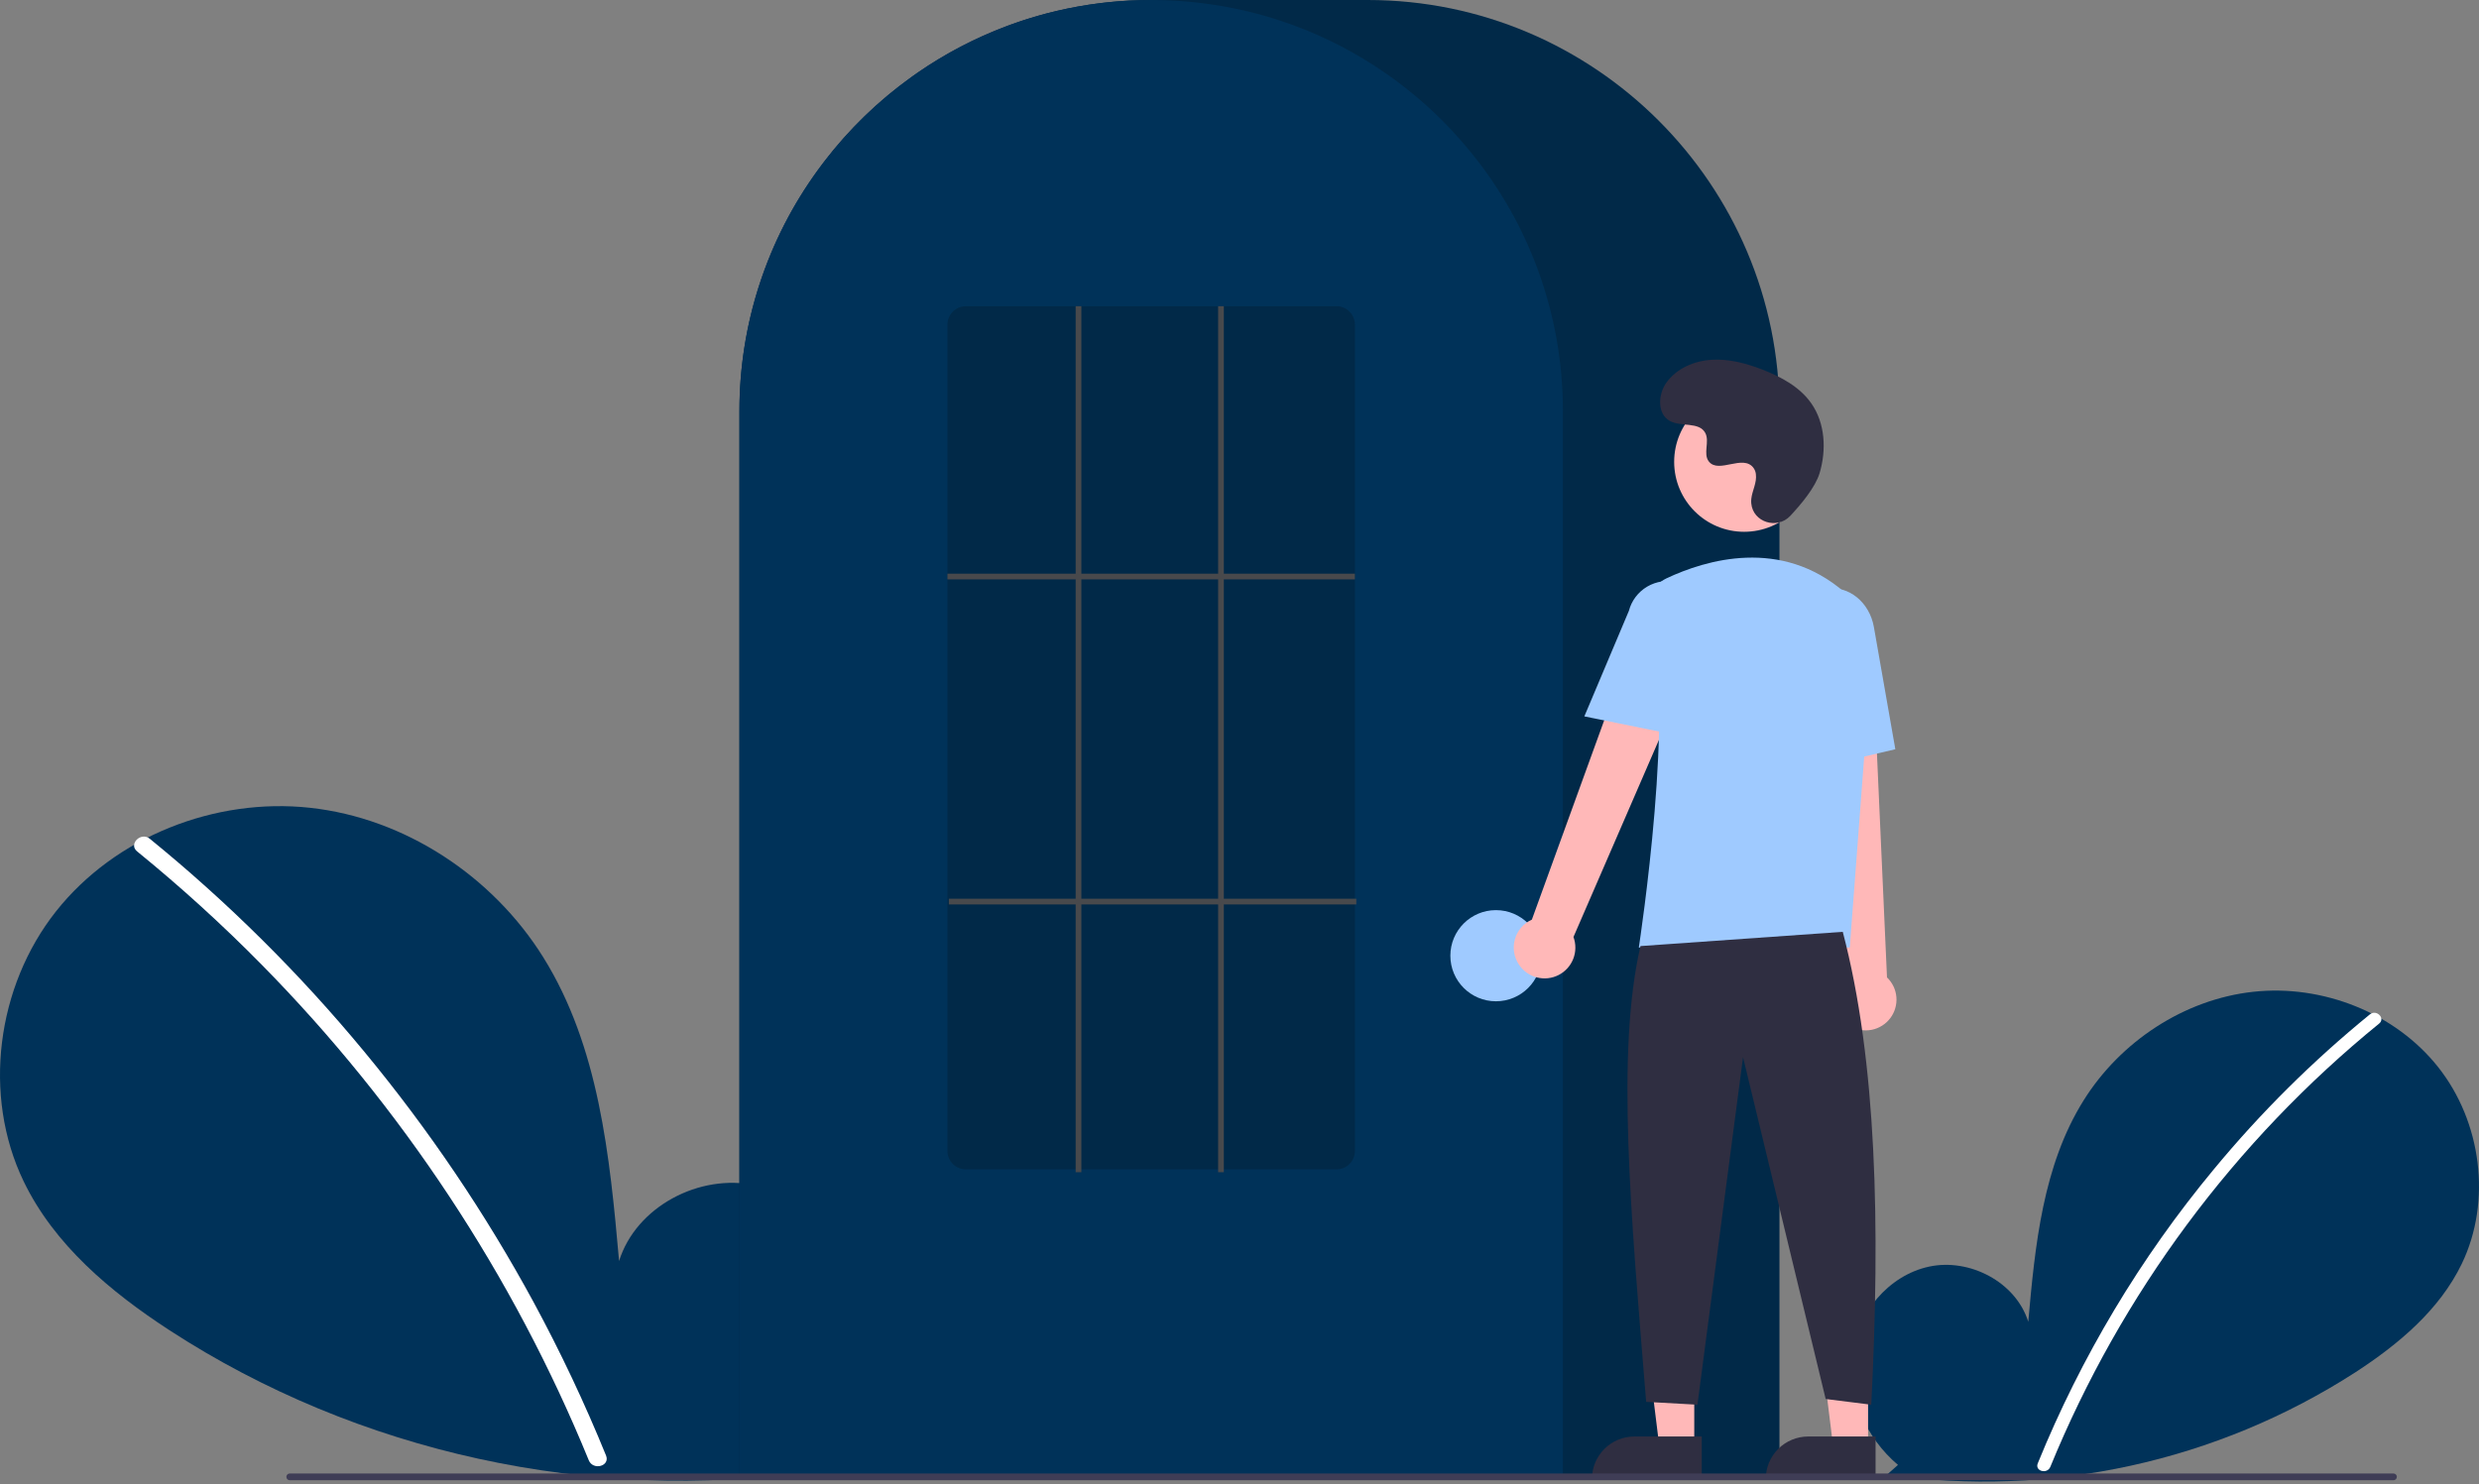 <svg width="870" height="521" viewBox="0 0 870 521" fill="none" xmlns="http://www.w3.org/2000/svg">
<rect x="0" y="0" width="870" height="521" fill="#808080" stroke="none"/>
<g clip-path="url(#clip0_34_28)">
<path d="M666.092 514.257C654.954 504.845 648.188 489.977 649.963 475.503C651.737 461.029 662.726 447.723 676.981 444.649C691.236 441.576 707.485 450.084 711.815 464.009C714.198 437.162 716.943 409.191 731.217 386.329C744.141 365.628 766.525 350.815 790.785 348.165C815.045 345.515 840.588 355.524 855.718 374.672C870.848 393.82 874.553 421.658 863.956 443.641C856.15 459.836 841.768 471.888 826.699 481.693C778.007 513.11 719.608 525.886 662.246 517.67L666.092 514.257Z" fill="#003259"/>
<path d="M831.728 356.079C811.71 372.383 793.346 390.619 776.902 410.521C751.166 441.562 730.34 476.364 715.15 513.715C714.038 516.44 718.462 517.626 719.562 514.931C744.416 454.228 784.093 400.724 834.963 359.314C837.248 357.454 833.993 354.234 831.728 356.079Z" fill="white"/>
<path d="M280.067 511.699C295.366 498.772 304.658 478.351 302.221 458.471C299.784 438.591 284.69 420.315 265.112 416.094C245.533 411.872 223.214 423.558 217.267 442.684C213.995 405.81 210.223 367.392 190.619 335.991C172.868 307.558 142.122 287.213 108.801 283.573C75.48 279.933 40.397 293.68 19.616 319.98C-1.165 346.28 -6.253 384.515 8.301 414.709C19.023 436.952 38.777 453.506 59.473 466.973C125.503 509.939 207.412 527.858 285.351 516.388" fill="#003259"/>
<path d="M52.567 294.442C80.061 316.836 105.284 341.883 127.871 369.219C150.461 396.527 170.349 425.961 187.257 457.109C196.707 474.582 205.196 492.557 212.687 510.956C214.214 514.698 208.137 516.327 206.627 512.626C193.359 480.191 176.944 449.133 157.618 419.899C138.385 390.772 116.373 363.578 91.889 338.701C78.041 324.637 63.43 311.346 48.123 298.886C44.985 296.331 49.455 291.908 52.567 294.442Z" fill="white"/>
<path d="M624.5 519H259.5V144.5C259.5 64.822 324.322 0 404 0H480C559.678 0 624.5 64.822 624.5 144.5V519Z" fill="#012948"/>
<path d="M548.5 519H259.5V144.5C259.42 113.969 269.088 84.21 287.096 59.556C287.76 58.651 288.422 57.758 289.104 56.874C297.815 45.451 308.18 35.39 319.859 27.024C320.518 26.544 321.181 26.072 321.853 25.601C331.625 18.838 342.196 13.31 353.325 9.142C353.986 8.891 354.659 8.64 355.332 8.399C365.397 4.807 375.83 2.347 386.44 1.063C387.098 0.974 387.773 0.903 388.448 0.833C398.787 -0.272 409.215 -0.272 419.554 0.833C420.227 0.903 420.902 0.974 421.568 1.064C432.175 2.348 442.606 4.808 452.668 8.399C453.341 8.64 454.014 8.891 454.677 9.142C465.669 13.258 476.115 18.703 485.783 25.358C486.455 25.819 487.127 26.291 487.79 26.763C494.336 31.436 500.485 36.641 506.173 42.327C510.735 46.887 514.986 51.748 518.898 56.877C519.578 57.758 520.24 58.651 520.903 59.554C538.911 84.209 548.58 113.969 548.5 144.5V519Z" fill="#003259"/>
<path d="M525 351.5C533.837 351.5 541 344.337 541 335.5C541 326.663 533.837 319.5 525 319.5C516.163 319.5 509 326.663 509 335.5C509 344.337 516.163 351.5 525 351.5Z" fill="#9FCAFF"/>
<path d="M594.599 507.783H582.339L576.506 460.495L594.601 460.496L594.599 507.783Z" fill="#FFB8B8"/>
<path d="M573.582 504.28H597.226V519.167H558.695C558.695 517.212 559.08 515.276 559.828 513.47C560.576 511.664 561.673 510.022 563.055 508.64C564.437 507.258 566.079 506.161 567.885 505.413C569.691 504.665 571.627 504.28 573.582 504.28Z" fill="#2F2E41"/>
<path d="M655.599 507.783H643.339L637.506 460.495L655.601 460.496L655.599 507.783Z" fill="#FFB8B8"/>
<path d="M634.582 504.28H658.226V519.167H619.695C619.695 517.212 620.08 515.276 620.828 513.47C621.576 511.664 622.673 510.022 624.055 508.64C625.437 507.258 627.079 506.161 628.885 505.413C630.691 504.665 632.627 504.28 634.582 504.28Z" fill="#2F2E41"/>
<path d="M533.098 338.67C532.216 337.37 531.629 335.893 531.38 334.343C531.131 332.792 531.224 331.206 531.654 329.695C532.084 328.185 532.84 326.787 533.869 325.6C534.898 324.413 536.174 323.467 537.608 322.827L579.284 207.96L599.791 219.151L552.206 328.922C553.122 331.403 553.096 334.133 552.133 336.595C551.17 339.058 549.337 341.082 546.982 342.283C544.626 343.485 541.912 343.781 539.353 343.115C536.794 342.449 534.568 340.867 533.098 338.67Z" fill="#FFB8B8"/>
<path d="M649.336 360.254C647.974 359.472 646.799 358.402 645.895 357.118C644.991 355.834 644.38 354.367 644.104 352.821C643.828 351.275 643.895 349.687 644.299 348.169C644.703 346.652 645.435 345.241 646.443 344.037L633.533 222.528L656.87 223.594L662.236 343.114C664.147 344.942 665.32 347.408 665.535 350.043C665.749 352.678 664.989 355.301 663.399 357.414C661.809 359.526 659.499 360.982 656.907 361.506C654.316 362.029 651.622 361.584 649.336 360.254Z" fill="#FFB8B8"/>
<path d="M612.106 186.684C625.67 186.684 636.667 175.687 636.667 162.123C636.667 148.558 625.67 137.562 612.106 137.562C598.541 137.562 587.545 148.558 587.545 162.123C587.545 175.687 598.541 186.684 612.106 186.684Z" fill="#FFB8B8"/>
<path d="M649.18 332.619H575.133L575.222 332.043C575.355 331.181 588.419 245.604 578.784 217.607C577.817 214.855 577.902 211.844 579.022 209.151C580.143 206.459 582.22 204.276 584.853 203.023C598.625 196.538 625.061 188.552 647.373 207.932C650.657 210.831 653.22 214.454 654.862 218.515C656.504 222.575 657.179 226.962 656.833 231.328L649.18 332.619Z" fill="#9FCAFF"/>
<path d="M589.354 258.25L556.018 251.487L571.644 214.457C572.579 210.871 574.899 207.802 578.094 205.923C581.289 204.044 585.098 203.51 588.687 204.436C592.276 205.363 595.351 207.675 597.237 210.865C599.124 214.056 599.667 217.864 598.75 221.455L589.354 258.25Z" fill="#9FCAFF"/>
<path d="M632.05 270.808L630.046 224.867C628.526 216.23 633.47 208.066 641.074 206.732C648.679 205.402 656.105 211.392 657.632 220.092L665.165 263.02L632.05 270.808Z" fill="#9FCAFF"/>
<path d="M646.716 327.119C658.631 372.495 659.93 430.188 656.716 493.119L640.716 491.119L611.716 371.119L595.716 493.119L577.716 492.119C572.339 426.089 567.103 369.403 575.716 332.119L646.716 327.119Z" fill="#2F2E41"/>
<path d="M628.289 181.104C623.707 185.985 615.198 183.365 614.601 176.697C614.554 176.179 614.557 175.658 614.611 175.141C614.919 172.188 616.625 169.506 616.217 166.388C616.124 165.611 615.835 164.872 615.377 164.239C611.725 159.349 603.154 166.425 599.708 161.999C597.595 159.285 600.079 155.012 598.458 151.979C596.318 147.975 589.979 149.95 586.004 147.758C581.581 145.318 581.846 138.532 584.757 134.405C588.308 129.371 594.533 126.685 600.68 126.298C606.828 125.911 612.933 127.573 618.673 129.81C625.194 132.351 631.66 135.863 635.673 141.597C640.554 148.57 641.023 157.945 638.583 166.099C637.098 171.059 632.031 177.118 628.289 181.104Z" fill="#2F2E41"/>
<path d="M839.982 519.643H101.688C101.372 519.643 101.07 519.517 100.848 519.293C100.625 519.07 100.5 518.768 100.5 518.453C100.5 518.138 100.625 517.835 100.848 517.612C101.07 517.389 101.372 517.263 101.688 517.262H839.982C840.297 517.263 840.599 517.389 840.821 517.612C841.044 517.835 841.169 518.138 841.169 518.453C841.169 518.768 841.044 519.07 840.821 519.293C840.599 519.517 840.297 519.643 839.982 519.643Z" fill="#3F3D56"/>
<path d="M469 410.5H339C337.288 410.509 335.642 409.839 334.424 408.636C333.205 407.434 332.513 405.797 332.5 404.085V113.915C332.513 112.203 333.205 110.566 334.424 109.364C335.642 108.161 337.288 107.491 339 107.5H469C470.712 107.491 472.358 108.161 473.576 109.364C474.795 110.566 475.487 112.203 475.5 113.915V404.085C475.487 405.797 474.795 407.434 473.576 408.636C472.358 409.839 470.712 410.509 469 410.5Z" fill="#012948"/>
<path d="M475.5 201.39H332.5V203.39H475.5V201.39Z" fill="#48494C"/>
<path d="M476 315.5H333V317.5H476V315.5Z" fill="#48494C"/>
<path d="M379.5 107.5H377.5V411.5H379.5V107.5Z" fill="#48494C"/>
<path d="M429.5 107.5H427.5V411.5H429.5V107.5Z" fill="#48494C"/>
</g>
<defs>
<clipPath id="clip0_34_28">
<rect width="870" height="520.139" fill="white"/>
</clipPath>
</defs>
</svg>
